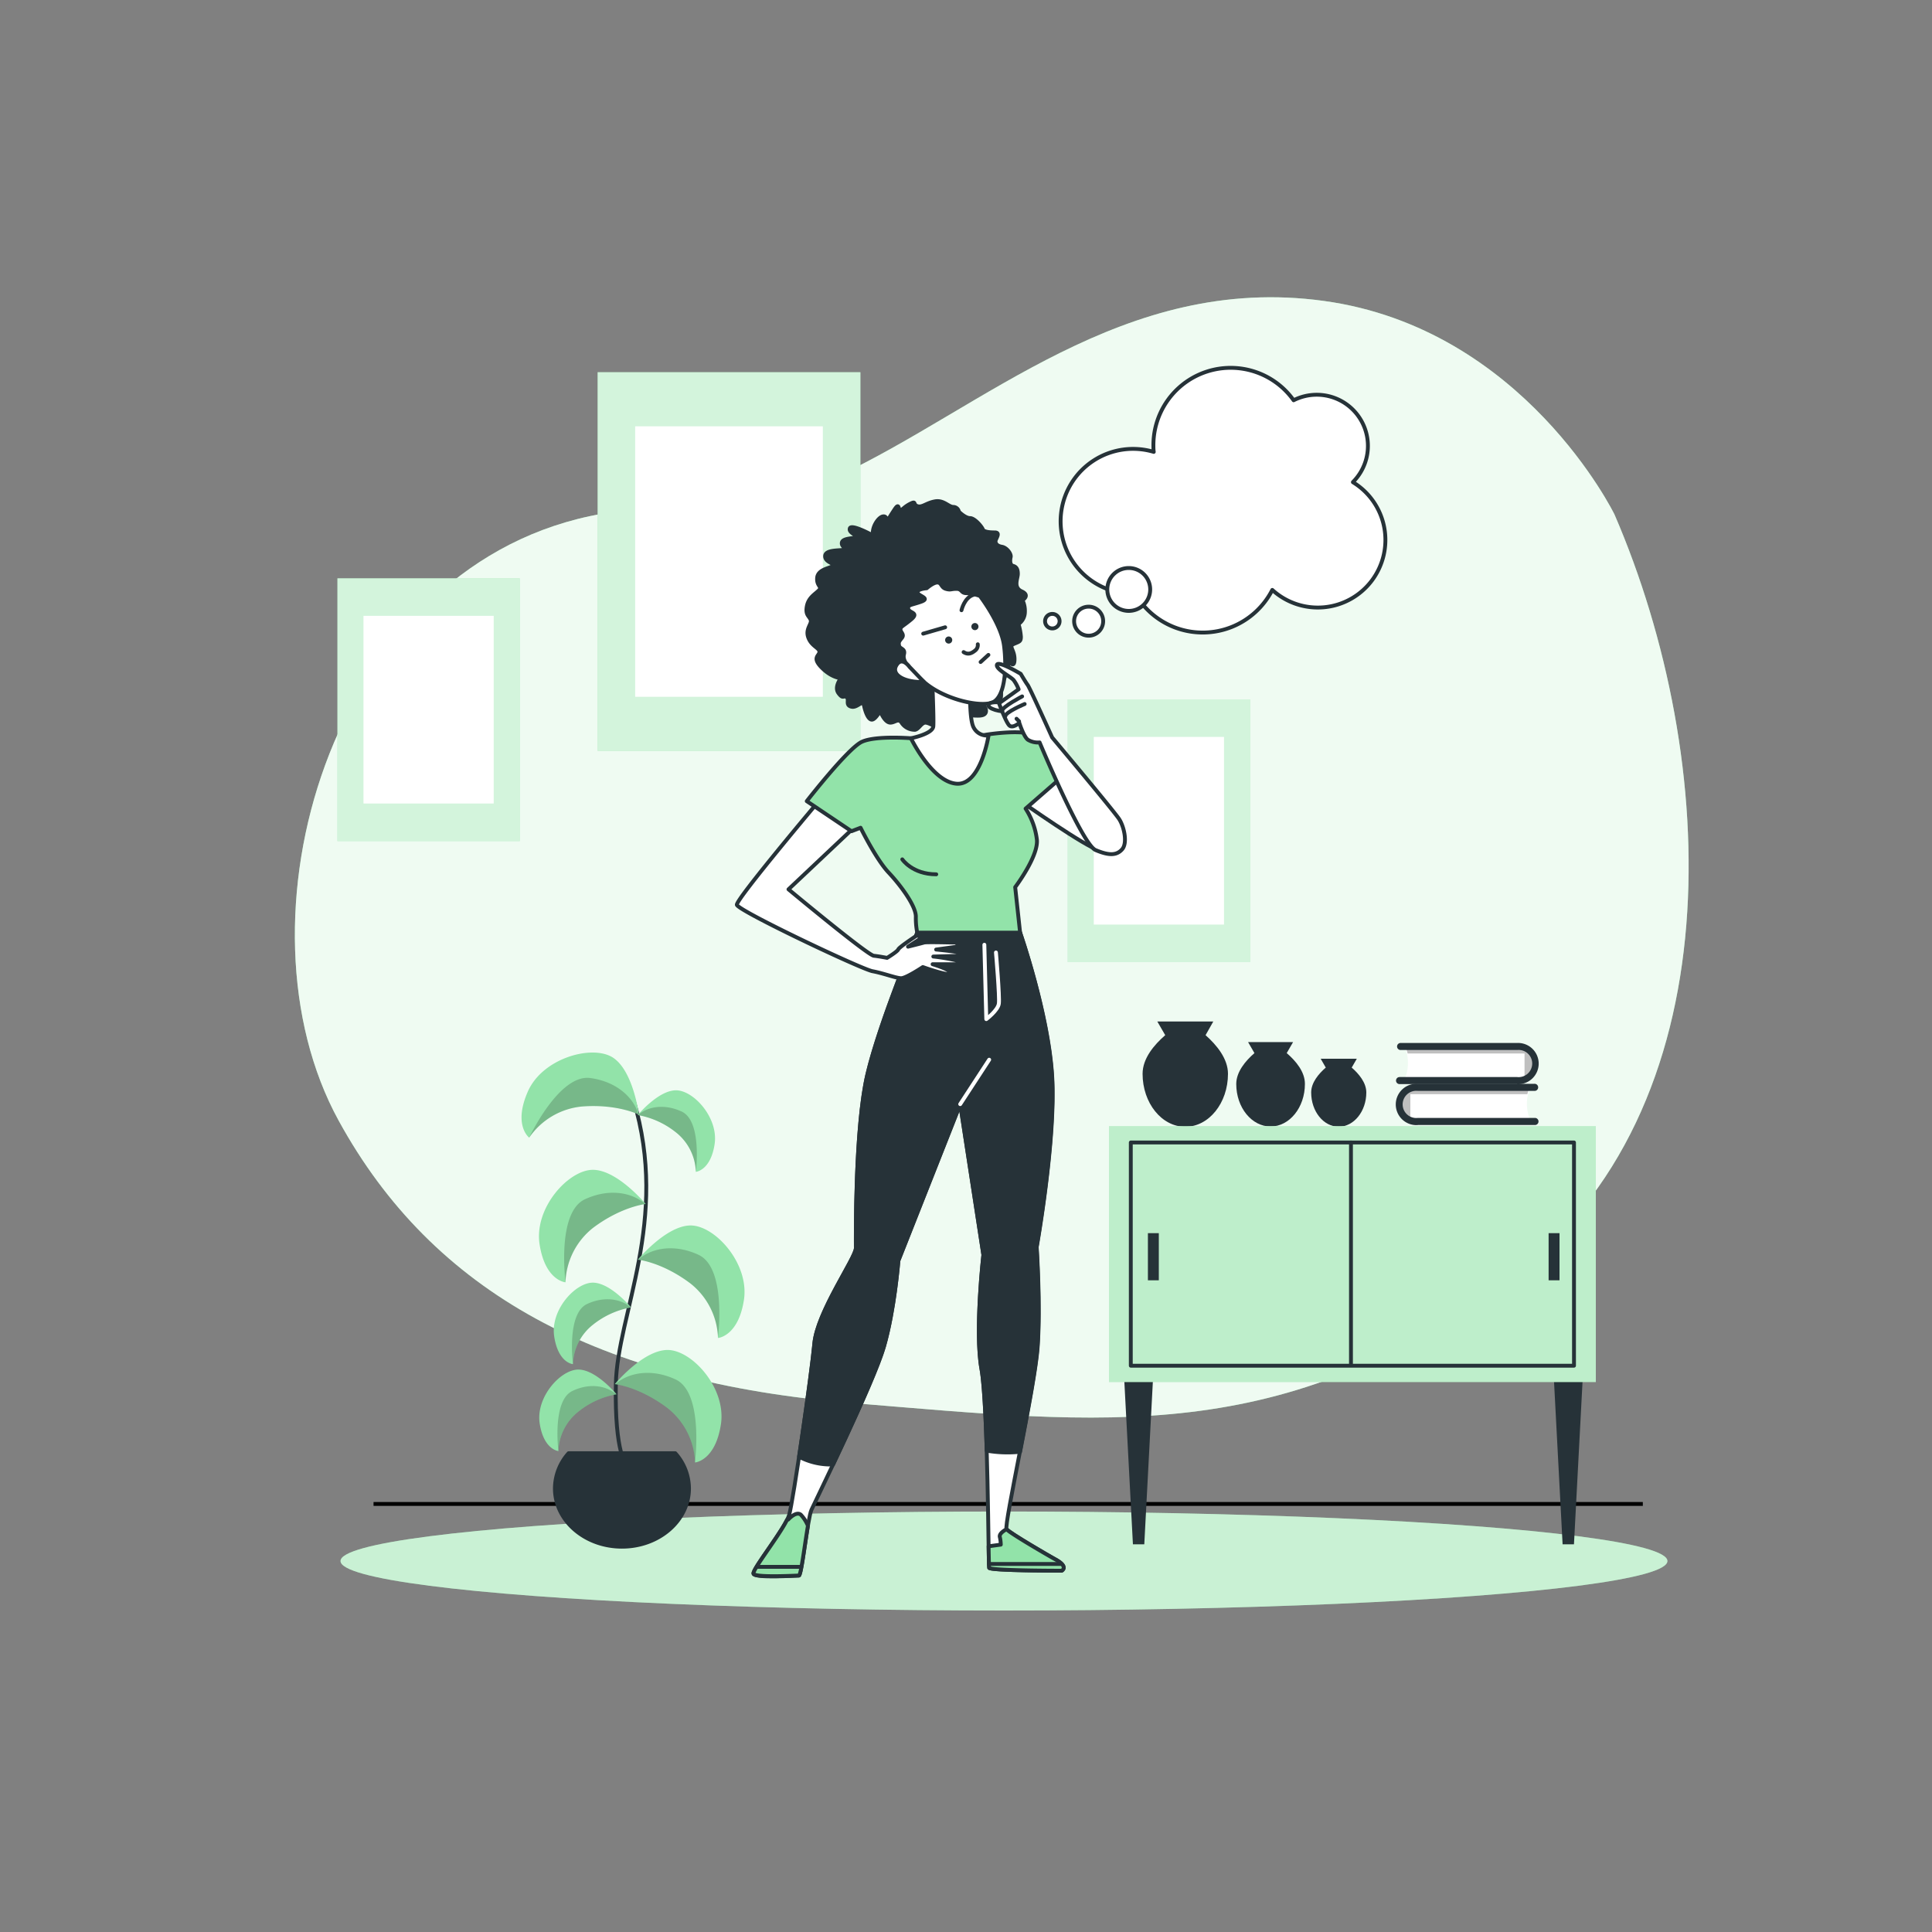 <svg xmlns="http://www.w3.org/2000/svg" viewBox="0 0 500 500"><rect x="0" y="0" width="500" height="500" fill="#808080" stroke="none"/><g id="background-simple"><path d="M417.83,133.15S394.38,85,342.61,77.88s-87.92,27.63-126,45.46c-20,9.34-42.74,5.71-63.92,10.23C84.94,148,59.43,238.55,87.64,290c24.42,44.57,67.4,67.75,132.86,73.1s111.36,11.59,170-32.09S445.18,196.44,417.83,133.15Z" style="fill:#92E3A9"></path><path d="M417.83,133.15S394.38,85,342.61,77.88s-87.92,27.63-126,45.46c-20,9.34-42.74,5.71-63.92,10.23C84.94,148,59.43,238.55,87.64,290c24.42,44.57,67.4,67.75,132.86,73.1s111.36,11.59,170-32.09S445.18,196.44,417.83,133.15Z" style="fill:#fff;opacity:0.85"></path></g><g id="Floor"><ellipse cx="259.83" cy="403.99" rx="171.7" ry="12.81" style="fill:#92E3A9"></ellipse><ellipse cx="259.83" cy="403.99" rx="171.7" ry="12.81" style="fill:#fff;opacity:0.5"></ellipse><line x1="425.16" y1="389.22" x2="96.67" y2="389.22" style="fill:#fff;stroke:#000;stroke-miterlimit:10"></line></g><g id="Table"><path d="M363.48,270.8a10.7,10.7,0,0,1,0,8.58h30.3s3.74-.92,3.74-4.29a6.26,6.26,0,0,0-3.65-4.2Z" style="fill:#fff"></path><path d="M395.22,271.53a7.75,7.75,0,0,0-4-.65h-2.87l-7.46,0-14.5,0a12,12,0,0,1-2.69,0,8.86,8.86,0,0,1,.59,1.76h30.26v6.54a4.57,4.57,0,0,0,3-4,3.69,3.69,0,0,0-2-3.4Z" style="opacity:0.25"></path><path d="M392.64,280.56H362.2a.91.91,0,0,1,0-1.82h30.44a3.52,3.52,0,1,0,0-7H362.47a.91.91,0,1,1,0-1.82h30.17a5.34,5.34,0,1,1,0,10.67Z" style="fill:#263238"></path><path d="M396.06,281.38a10.71,10.71,0,0,0,0,8.58h-30.3s-3.74-.91-3.74-4.29a6.23,6.23,0,0,1,3.65-4.19Z" style="fill:#fff"></path><path d="M364.31,282.11a7.79,7.79,0,0,1,4.05-.64h2.86l7.46,0,14.51-.05a11.48,11.48,0,0,0,2.69,0,8.44,8.44,0,0,0-.6,1.76H365v6.55a4.56,4.56,0,0,1-3-4,3.69,3.69,0,0,1,2-3.39Z" style="opacity:0.25"></path><path d="M366.9,291.15h30.44a.92.92,0,0,0,0-1.83H366.9a3.52,3.52,0,1,1,0-7h30.16a.92.92,0,1,0,0-1.83H366.9a5.35,5.35,0,1,0,0,10.68Z" style="fill:#263238"></path><path d="M312,267.9l2-3.54H299.51l2.05,3.54c-2.87,2.5-5.86,6-5.86,10,0,7.57,4.95,13.71,11.05,13.71s11.05-6.14,11.05-13.71C317.8,273.94,314.81,270.4,312,267.9Z" style="fill:#263238"></path><path d="M333,272.54l1.65-2.85H323l1.65,2.85c-2.31,2-4.71,4.85-4.71,8,0,6.09,4,11,8.89,11s8.88-4.94,8.88-11C337.74,277.39,335.34,274.55,333,272.54Z" style="fill:#263238"></path><path d="M349.82,276.29l1.32-2.29h-9.35l1.32,2.29c-1.86,1.61-3.78,3.9-3.78,6.44,0,4.89,3.19,8.86,7.13,8.86s7.14-4,7.14-8.86C353.6,280.19,351.67,277.9,349.82,276.29Z" style="fill:#263238"></path><polygon points="296.14 399.67 293.2 399.67 290.67 351.67 298.67 351.67 296.14 399.67" style="fill:#263238"></polygon><polygon points="407.34 399.67 404.4 399.67 401.87 351.67 409.87 351.67 407.34 399.67" style="fill:#263238"></polygon><rect x="287" y="291.45" width="126" height="66.22" style="fill:#92E3A9"></rect><rect x="287" y="291.45" width="126" height="66.22" style="fill:#fff;opacity:0.4"></rect><rect x="292.65" y="295.67" width="114.7" height="57.77" style="fill:none;stroke:#263238;stroke-linecap:round;stroke-linejoin:round"></rect><line x1="349.63" y1="295.67" x2="349.63" y2="352.92" style="fill:#fff;stroke:#263238;stroke-linecap:round;stroke-linejoin:round"></line><rect x="297.08" y="319.14" width="2.82" height="12.2" style="fill:#263238"></rect><rect x="400.78" y="319.14" width="2.82" height="12.2" style="fill:#263238"></rect></g><g id="Plant"><path d="M162.19,379.25s-3.16-2.81-2.81-21,14-42.41,4.56-73.61" style="fill:none;stroke:#263238;stroke-linecap:round;stroke-linejoin:round"></path><path d="M165.34,288.46s-1.4-11.22-6.66-14.72-18.23,0-22.08,8.76.35,11.92.35,11.92a18.71,18.71,0,0,1,13.67-8.06C159.73,285.65,165.34,288.46,165.34,288.46Z" style="fill:#92E3A9"></path><path d="M150.62,286.36c8.5-.66,13.95,1.74,14.64,2.06-1.34-4.54-5.85-8.55-12.54-9.43-8.06-1.05-15.77,15.43-15.77,15.43A18.71,18.71,0,0,1,150.62,286.36Z" style="opacity:0.19"></path><path d="M167.09,311.59s-7.2-8.71-13.52-8.84-15.38,9.78-13.93,19.25,6.7,9.86,6.7,9.86a18.73,18.73,0,0,1,7.2-14.14C160.86,312.24,167.09,311.59,167.09,311.59Z" style="fill:#92E3A9"></path><path d="M153.54,317.72c6.83-5.11,12.71-6,13.47-6.12-3.58-3.11-9.53-4.07-15.65-1.22-7.36,3.45-5,21.48-5,21.48A18.73,18.73,0,0,1,153.54,317.72Z" style="opacity:0.19"></path><path d="M165.08,326s7.2-8.71,13.52-8.85,15.38,9.79,13.93,19.25-6.7,9.87-6.7,9.87a18.72,18.72,0,0,0-7.2-14.14C171.31,326.61,165.08,326,165.08,326Z" style="fill:#92E3A9"></path><path d="M178.63,332.1c-6.83-5.12-12.71-6-13.47-6.12,3.58-3.11,9.53-4.08,15.64-1.22,7.37,3.44,5,21.48,5,21.48A18.72,18.72,0,0,0,178.63,332.1Z" style="opacity:0.19"></path><path d="M159.12,358.21s7.2-8.71,13.52-8.84,15.38,9.79,13.93,19.25-6.7,9.87-6.7,9.87a18.74,18.74,0,0,0-7.2-14.15C165.36,358.86,159.12,358.21,159.12,358.21Z" style="fill:#92E3A9"></path><path d="M172.67,364.34c-6.83-5.11-12.71-6-13.47-6.11,3.58-3.12,9.53-4.08,15.65-1.23,7.36,3.45,5,21.49,5,21.49A18.74,18.74,0,0,0,172.67,364.34Z" style="opacity:0.19"></path><path d="M163.31,338.36s-5.22-6.31-9.79-6.41S142.37,339,143.43,345.9s4.85,7.14,4.85,7.14a13.55,13.55,0,0,1,5.22-10.24A21.79,21.79,0,0,1,163.31,338.36Z" style="fill:#92E3A9"></path><path d="M153.5,342.8a22.33,22.33,0,0,1,9.75-4.44c-2.59-2.25-6.9-2.95-11.33-.88C146.58,340,148.28,353,148.28,353A13.55,13.55,0,0,1,153.5,342.8Z" style="opacity:0.19"></path><path d="M165.05,288.58s5.22-6.31,9.8-6.41,11.14,7.09,10.09,13.95-4.86,7.15-4.86,7.15A13.58,13.58,0,0,0,174.86,293,21.88,21.88,0,0,0,165.05,288.58Z" style="fill:#92E3A9"></path><path d="M174.86,293a22.11,22.11,0,0,0-9.75-4.43c2.59-2.26,6.9-2.95,11.33-.89,5.34,2.5,3.65,15.57,3.65,15.57A13.61,13.61,0,0,0,174.86,293Z" style="opacity:0.19"></path><path d="M159.56,360.84s-5.22-6.31-9.8-6.4-11.14,7.09-10.09,13.94,4.85,7.15,4.85,7.15a13.55,13.55,0,0,1,5.22-10.24A21.9,21.9,0,0,1,159.56,360.84Z" style="fill:#92E3A9"></path><path d="M149.74,365.29a22.25,22.25,0,0,1,9.76-4.44c-2.59-2.25-6.91-3-11.34-.88-5.33,2.49-3.64,15.56-3.64,15.56A13.55,13.55,0,0,1,149.74,365.29Z" style="opacity:0.19"></path><path d="M147.16,376.09a13.78,13.78,0,0,0-3.55,9.12c0,8.32,7.77,15.07,17.35,15.07s17.35-6.75,17.35-15.07a13.78,13.78,0,0,0-3.55-9.12Z" style="fill:#263238;stroke:#263238;stroke-linecap:round;stroke-linejoin:round"></path></g><g id="Pictures"><rect x="154.67" y="96.33" width="68" height="98" style="fill:#92E3A9"></rect><rect x="154.67" y="96.33" width="68" height="98" style="fill:#fff;opacity:0.59"></rect><rect x="164.38" y="110.33" width="48.57" height="70" style="fill:#fff"></rect><rect x="87.33" y="149.67" width="47.18" height="68" style="fill:#92E3A9"></rect><rect x="87.33" y="149.67" width="47.18" height="68" style="fill:#fff;opacity:0.59"></rect><rect x="94.07" y="159.38" width="33.7" height="48.57" style="fill:#fff"></rect><rect x="276.33" y="181" width="47.18" height="68" style="fill:#92E3A9"></rect><rect x="276.33" y="181" width="47.18" height="68" style="fill:#fff;opacity:0.59"></rect><rect x="283.07" y="190.71" width="33.7" height="48.57" style="fill:#fff"></rect></g><g id="Character"><path d="M350.14,124.76a13.24,13.24,0,0,0-15.35-21.17,20,20,0,0,0-36.29,11.58c0,.6,0,1.19.09,1.78a18.75,18.75,0,1,0-5.34,36.72l.54,0a20.22,20.22,0,0,0,35.48-1,17.49,17.49,0,1,0,20.87-27.87Z" style="fill:#fff;stroke:#263238;stroke-linecap:round;stroke-linejoin:round"></path><circle cx="281.74" cy="160.76" r="3.76" style="fill:#fff;stroke:#263238;stroke-linecap:round;stroke-linejoin:round"></circle><path d="M297.67,152.55a5.55,5.55,0,1,1-5.55-5.55A5.55,5.55,0,0,1,297.67,152.55Z" style="fill:#fff;stroke:#263238;stroke-linecap:round;stroke-linejoin:round"></path><path d="M274.22,160.76a1.88,1.88,0,1,1-1.88-1.88A1.88,1.88,0,0,1,274.22,160.76Z" style="fill:#fff;stroke:#263238;stroke-linecap:round;stroke-linejoin:round"></path><path d="M237.38,241.36S227.75,264.25,224.5,278s-3,42.5-3,45-10,16.5-10.75,24.75-5.5,40.75-6.5,44.25-9.5,14-9.25,15.25,11,.5,11.75.5S209,393,210,390.75,226,358,228.75,348.5s3.75-22.25,3.75-22.25l16-40.5,6,39s-2.25,19.75-.5,29.5,1.75,50.75,2,51.5,18.75.75,18.75.75,2-1-1.75-3c-.94-.5-11.75-6.75-12.5-7.75s7.25-36.5,8-47.25-.25-25.75-.25-25.75,5-28,4-44.25S264,241.36,264,241.36Z" style="fill:#fff;stroke:#263238;stroke-linecap:round;stroke-linejoin:round"></path><path d="M264,375.72c2-10.33,4.18-21.86,4.55-27.22.75-10.75-.25-25.75-.25-25.75s5-28,4-44.25S264,241.36,264,241.36h-26.6S227.75,264.25,224.5,278s-3,42.5-3,45-10,16.5-10.75,24.75c-.45,4.91-2.31,18.39-3.95,29.25a17.49,17.49,0,0,0,8.81,2c4.88-10.33,11.42-24.53,13.14-30.48,2.75-9.5,3.75-22.25,3.75-22.25l16-40.5,6,39s-2.25,19.75-.5,29.5c.68,3.76,1.09,12.19,1.36,21.16A31.34,31.34,0,0,0,264,375.72Z" style="fill:#263238;stroke:#263238;stroke-linecap:round;stroke-linejoin:round"></path><line x1="248.5" y1="285.75" x2="256" y2="274.25" style="fill:none;stroke:#fff;stroke-linecap:round;stroke-linejoin:round"></line><path d="M254.75,244.5l.5,19.25s3-2.25,3.25-4-.75-13.25-.75-13.25" style="fill:none;stroke:#fff;stroke-linecap:round;stroke-linejoin:round"></path><path d="M206.75,407.75c.54,0,1.48-7.76,2.34-12.88a9.29,9.29,0,0,0-1.84-2.87c-1.25-1-3.25,1.25-3.25,1.25l-.35.15c-2.18,4.32-8.87,12.74-8.65,13.85S206,407.75,206.75,407.75Z" style="fill:#92E3A9;stroke:#263238;stroke-linecap:round;stroke-linejoin:round"></path><line x1="196" y1="405.5" x2="207" y2="405.5" style="fill:none;stroke:#263238;stroke-linecap:round;stroke-linejoin:round"></line><path d="M273,403.5c-.94-.5-11.75-6.75-12.5-7.75,0,0-2,1-1.75,2a9.37,9.37,0,0,1,.25,2l-3.15.43c.05,3.29.1,5.41.15,5.57.25.75,18.75.75,18.75.75S276.75,405.5,273,403.5Z" style="fill:#92E3A9;stroke:#263238;stroke-linecap:round;stroke-linejoin:round"></path><line x1="256" y1="404.75" x2="274.5" y2="404.75" style="fill:none;stroke:#263238;stroke-linecap:round;stroke-linejoin:round"></line><path d="M212.05,207.16s-21.54,25.52-21.35,27,32.2,16.65,35.1,17.19,6.15,1.81,7.42,1.81,5.61-2.89,5.61-2.89,7,2.53,7.24,1.63-4.71-2.36-4.71-2.36h6.52s1.62-.36,0-.9a51.82,51.82,0,0,0-6.34-1.09l6.52-.18s1.81-.54,0-.9-5.79-.73-5.79-.73l5.24-.72s.91-1.09-.36-1.09-7.42-.18-8,0S235,245,235,245l3.62-2.35s-1.09-.73-1.63-.36-4.34,2.89-4.53,3.43-2.89,2.18-2.89,2.18-1.81-.37-3.44-.55-22.07-17.19-22.07-17.19l19.18-18.09Z" style="fill:#fff;stroke:#263238;stroke-linecap:round;stroke-linejoin:round"></path><path d="M264.16,207.34s17.19,12.13,20.27,12.67,4.88-5.43,2-9.23-14.3-10.31-14.3-10.31Z" style="fill:#fff;stroke:#263238;stroke-linecap:round;stroke-linejoin:round"></path><path d="M235.75,191.06s-9.05-.73-12.66.9-14.3,15.38-14.3,15.38l11.58,7.78,2.35-.9s4,8.14,7.24,11.58,7.06,8.68,7.06,11.4a19.09,19.09,0,0,0,.36,4.16H264l-1.27-11.76s6-7.92,5.62-12.26a18.88,18.88,0,0,0-2.93-8.07l9.07-7.9s-3.07-9.77-6.87-11.22-12.49,0-12.49,0S242.45,193.05,235.75,191.06Z" style="fill:#92E3A9;stroke:#263238;stroke-linecap:round;stroke-linejoin:round"></path><path d="M233.51,222.4s2.59,3.87,8.79,3.87" style="fill:none;stroke:#263238;stroke-linecap:round;stroke-linejoin:round"></path><path d="M225.94,138.59s-5.57-3.1-6-1.86,2.27,1.86,1.65,2.27-3.51.2-3.72,1.44,1.86,1.65.42,1.86-4.75,0-4.75,1.65,2.68,1.85,2.07,2.47-3.92.83-4.13,3.09,1.45,2.27.41,3.3-2.68,1.86-3.09,4.13.62,2.47,1,3.5-1.44,2.27-.62,4.54,2.89,2.68,2.89,3.71-2.06,1.45.62,4.13,4.95,2.68,4.95,2.68-1.86,2.27-.62,3.92,1.24.41,2.06,1-.41,2.06,1.24,2.47,2.89-2.06,3.3-.21,1.24,3.92,2.27,3.51,1.85-2.47,2.06-1.86,1.24,2.69,2.47,2.69,2.07-1.24,2.89,0a4.07,4.07,0,0,0,3.51,1.85c1-.21,1.65-1.85,2.68-1.85s2.88,1.44,3.5,1,1.45-1.86,2.68-1,3.72,1.64,4.33.82-.2-2.68,1.24-2.68,3.71.41,3.92-1-2.06-2.89.41-2.89,3.51.62,3.51-1.44v-3.92s.82.41,1-1a14.63,14.63,0,0,1,1.24-3.51s1.23,1.65,1.23-.82-1.65-3.3-.2-3.92,1.85-.62,1.85-1.86a15.39,15.39,0,0,0-.62-3.3,3.82,3.82,0,0,0,1.65-3.09,6.4,6.4,0,0,0-.62-3.09s2.07-1.24-.2-2.27-1-3.3-1-4.54-.41-1.85-1.24-2.06-.82-1.44-.62-2.27-1-2.47-2.27-2.68-1.65-.82-1.65-1.44,1.45-2.27-.2-2.27-2.89-.21-3.1-.82-2.06-2.89-3.3-2.89-2.88-1.65-2.88-1.65a1.49,1.49,0,0,0-1.45-1.24c-1.23,0-2.47-1.85-4.74-1.44s-3.3,1.65-4.54,1.24-.2-1.45-1.85-.62S233.57,132,233,132s-.21-2.07-1.45-.21-2.06,3.3-2.06,3.3.21-1.65-1-1.44S225.52,136.52,225.94,138.59Z" style="fill:#263238;stroke:#263238;stroke-linecap:round;stroke-linejoin:round"></path><path d="M241.18,174.05s.54,11.94.36,13.93-5.79,3.08-5.79,3.08,5.43,11.22,11.76,11.76,8.33-12.49,8.33-12.49a3.85,3.85,0,0,1-4-2.35c-1.09-2.71-.73-11-.73-11Z" style="fill:#fff;stroke:#263238;stroke-linecap:round;stroke-linejoin:round"></path><path d="M239.83,152.24s-2.57.18-2.38,1.1,3.49,1.47.92,2.39-3.49.73-3.31,1.83,2.94.92.74,2.76-2.76,1.83-2.76,2.57,1.1,1.28.37,2.2-.92,1.1-.73,2,1.65.73,1.28,2.2.37,2.94,5.14,7.16,13.4,6.42,17.25,5.51,4.22-9.18,3.49-14.87-6.24-12.85-6.24-12.85a12.86,12.86,0,0,0-3.49-.73c-1.47,0-1.1-1.11-2.57-1.11s-1.47.37-2.75,0-1.1-1.65-2.2-1.65S239.83,152.24,239.83,152.24Z" style="fill:#fff;stroke:#263238;stroke-linecap:round;stroke-linejoin:round"></path><path d="M253.05,166.74a1.79,1.79,0,0,1-.73,1.65c-.92.74-1.84,1.1-2.94.37" style="fill:none;stroke:#263238;stroke-linecap:round;stroke-linejoin:round"></path><line x1="253.78" y1="171.33" x2="255.8" y2="169.49" style="fill:none;stroke:#263238;stroke-linecap:round;stroke-linejoin:round"></line><line x1="238.92" y1="163.99" x2="244.61" y2="162.34" style="fill:none;stroke:#263238;stroke-linecap:round;stroke-linejoin:round"></line><path d="M248.83,157.93s.73-3.3,3.12-4" style="fill:none;stroke:#263238;stroke-linecap:round;stroke-linejoin:round"></path><path d="M246.44,165.64a.92.92,0,1,1-.92-.92A.92.92,0,0,1,246.44,165.64Z" style="fill:#263238"></path><path d="M253.23,162.15a.92.92,0,1,1-.91-.91A.92.92,0,0,1,253.23,162.15Z" style="fill:#263238"></path><path d="M235.39,172.6s-2-2.9-3.44-.36,2.54,4.48,7.15,4.23Z" style="fill:#fff;stroke:#263238;stroke-linecap:round;stroke-linejoin:round"></path><path d="M260.05,181.94s-3.68-.66-4.2.39,3.28,2.11,5.39,1.71S260.05,181.94,260.05,181.94Z" style="fill:#fff;stroke:#263238;stroke-linecap:round;stroke-linejoin:round"></path><path d="M269.05,192.14a5,5,0,0,1-3.08-.72c-1.09-.91-2.17-4.34-2.17-4.34s-1.63,1.44-2.53.72-2.72-5.79-2.72-5.79l5.07-3.62a10,10,0,0,0-1.27-2.35c-.72-.91-4.71-2.87-4.34-4s6.15,2.35,6.15,2.35,1.27,2.17,1.81,2.89,6.33,13.58,6.33,13.58,16.11,19.18,17.37,21.17,2.18,6.15.73,7.78-3.44,1.63-6.88.18S269.05,192.14,269.05,192.14Z" style="fill:#fff;stroke:#263238;stroke-linecap:round;stroke-linejoin:round"></path><path d="M264.53,180.23s-5.26,2.76-5.13,3.68" style="fill:none;stroke:#263238;stroke-linecap:round;stroke-linejoin:round"></path><path d="M265.18,182.2s-5,2.1-5,3.16" style="fill:none;stroke:#263238;stroke-linecap:round;stroke-linejoin:round"></path><line x1="263.74" y1="186.67" x2="263.08" y2="186.01" style="fill:none;stroke:#263238;stroke-linecap:round;stroke-linejoin:round"></line></g></svg>